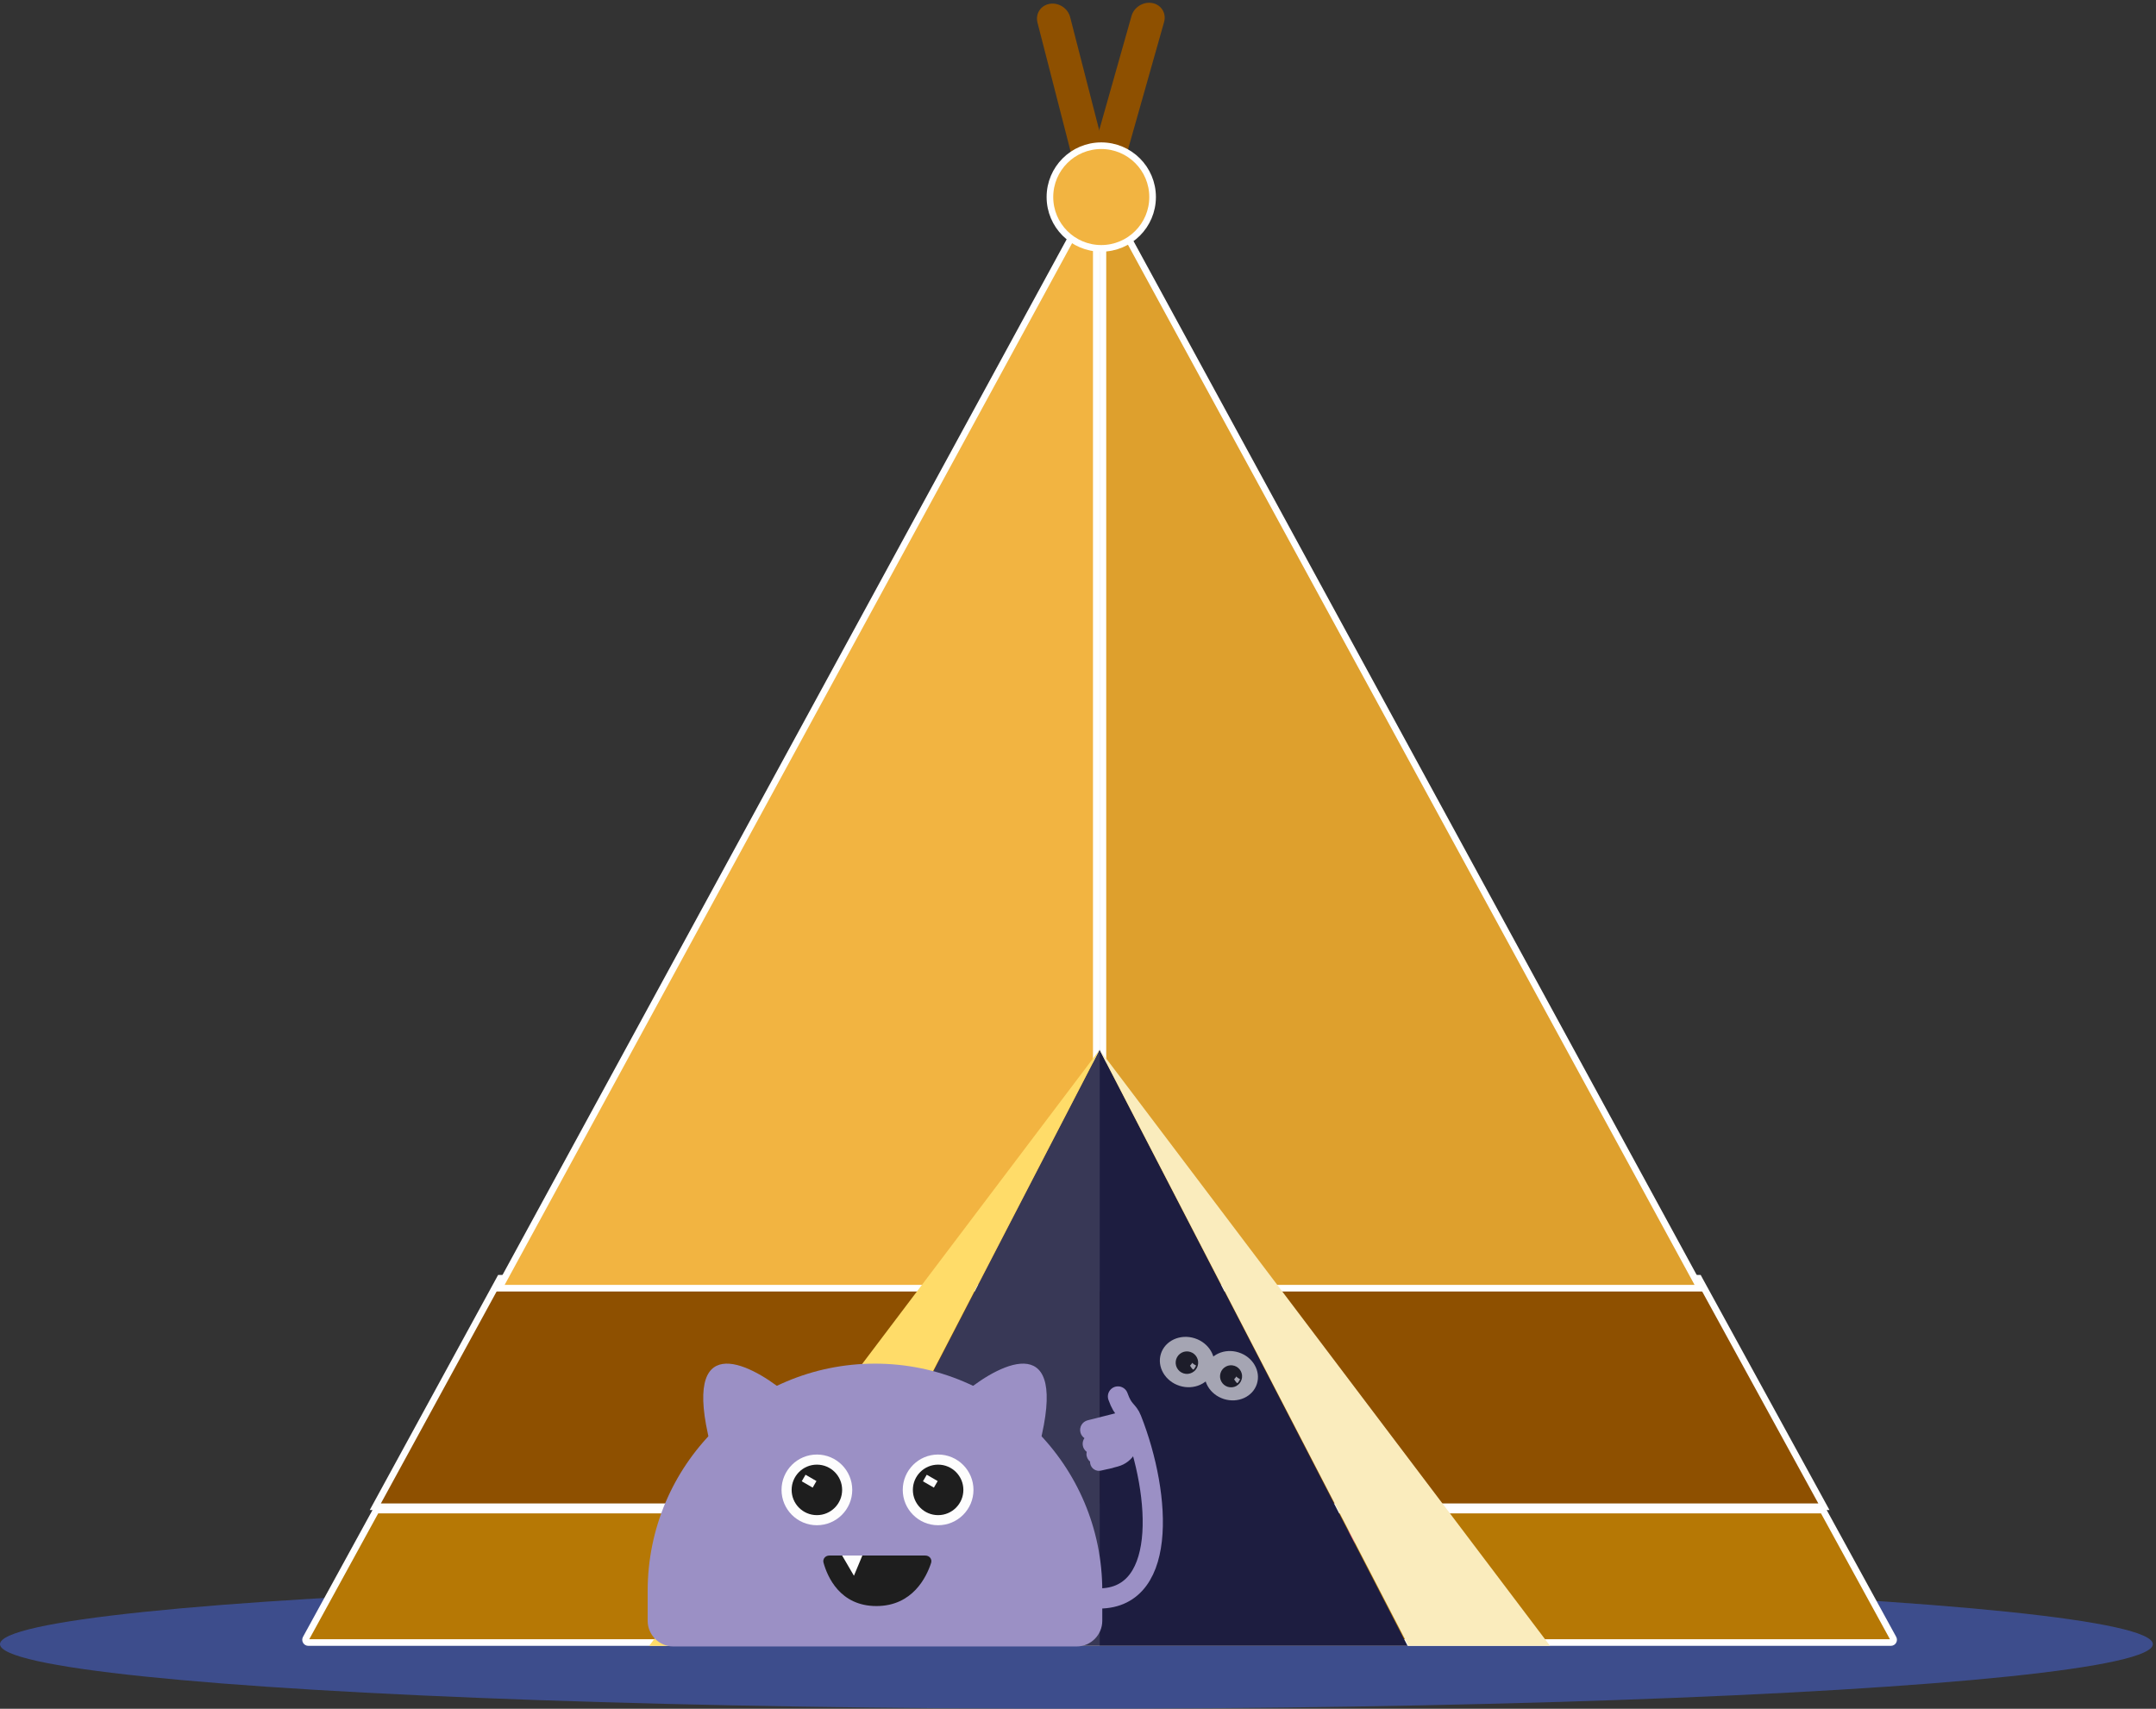 <svg xmlns="http://www.w3.org/2000/svg" width="328" height="260" viewBox="0 0 328 260" fill="none">
  <rect x="0" y="0" width="328" height="260" fill="#333333" stroke="none"/>
  <path d="M162.277 55.717L177.095 3.355C177.474 2.016 176.673 0.722 175.305 0.465C173.938 0.208 172.522 1.085 172.143 2.424L157.325 54.786C156.946 56.125 157.747 57.419 159.115 57.676C160.482 57.933 161.898 57.056 162.277 55.717Z" fill="#8E5000"/>
  <path d="M176.351 55.306L162.804 2.6C162.458 1.253 161.065 0.35 159.694 0.584C158.322 0.818 157.491 2.1 157.837 3.448L171.384 56.153C171.731 57.501 173.123 58.404 174.495 58.17C175.866 57.935 176.697 56.653 176.351 55.306Z" fill="#8E5000"/>
  <path d="M76.378 194.496H76.079L75.935 194.759L57.504 228.518L57.097 229.264H57.946H276.628H277.478L277.07 228.518L258.573 194.758L258.43 194.496H258.131H76.378Z" fill="#8E5000" stroke="#FDFDFD" stroke-width="1.008"/>
  <ellipse cx="163.76" cy="250.175" rx="163.76" ry="9.826" fill="#455FC8" fill-opacity="0.6"/>
  <path d="M287.664 249.924H167.79V229.769H277.332L288.032 249.302C288.186 249.582 287.983 249.924 287.664 249.924Z" fill="#B67805" stroke="white" stroke-width="1.008"/>
  <path d="M167.79 196.008V29.189L258.647 196.008H167.79Z" fill="#DEA02D" stroke="white" stroke-width="1.008"/>
  <path d="M46.539 249.302L57.24 229.769H166.782V249.924H46.908C46.588 249.924 46.386 249.582 46.539 249.302Z" fill="#B67805" stroke="white" stroke-width="1.008"/>
  <path d="M166.784 196.008H75.926L166.784 29.189V196.008Z" fill="#F2B441" stroke="white" stroke-width="1.008"/>
  <path d="M117.904 231.784C115.677 231.784 113.873 233.25 113.873 235.059C113.873 236.869 115.677 238.335 117.904 238.335C120.131 238.335 121.935 236.869 121.935 235.059C121.935 233.25 120.131 231.784 117.904 231.784Z" fill="#F38273"/>
  <path d="M132.014 231.784C129.787 231.784 127.983 233.25 127.983 235.059C127.983 236.869 129.787 238.335 132.014 238.335C134.241 238.335 136.045 236.869 136.045 235.059C136.045 233.25 134.241 231.784 132.014 231.784Z" fill="#F38273"/>
  <path d="M146.122 231.784C143.895 231.784 142.091 233.25 142.091 235.059C142.091 236.869 143.895 238.335 146.122 238.335C148.349 238.335 150.153 236.869 150.153 235.059C150.153 233.25 148.349 231.784 146.122 231.784Z" fill="#F38273"/>
  <path d="M160.232 231.784C158.005 231.784 156.201 233.25 156.201 235.059C156.201 236.869 158.005 238.335 160.232 238.335C162.459 238.335 164.263 236.869 164.263 235.059C164.263 233.25 162.459 231.784 160.232 231.784Z" fill="#F38273"/>
  <path d="M174.342 231.784C172.115 231.784 170.311 233.25 170.311 235.059C170.311 236.869 172.115 238.335 174.342 238.335C176.568 238.335 178.373 236.869 178.373 235.059C178.373 233.25 176.568 231.784 174.342 231.784Z" fill="#ED675D"/>
  <path d="M188.448 231.784C186.221 231.784 184.417 233.25 184.417 235.059C184.417 236.869 186.221 238.335 188.448 238.335C190.674 238.335 192.479 236.869 192.479 235.059C192.479 233.25 190.674 231.784 188.448 231.784Z" fill="#ED675D"/>
  <path d="M202.053 231.784C199.826 231.784 198.022 233.25 198.022 235.059C198.022 236.869 199.826 238.335 202.053 238.335C204.28 238.335 206.084 236.869 206.084 235.059C206.084 233.25 204.28 231.784 202.053 231.784Z" fill="#ED675D"/>
  <path d="M216.163 231.784C213.936 231.784 212.132 233.25 212.132 235.059C212.132 236.869 213.936 238.335 216.163 238.335C218.39 238.335 220.194 236.869 220.194 235.059C220.194 233.25 218.39 231.784 216.163 231.784Z" fill="#ED675D"/>
  <path d="M160.232 185.931C158.005 185.931 156.201 187.397 156.201 189.206C156.201 191.015 158.005 192.481 160.232 192.481C162.459 192.481 164.263 191.015 164.263 189.206C164.263 187.397 162.459 185.931 160.232 185.931Z" fill="#F38273"/>
  <path d="M174.342 192.481C176.568 192.481 178.373 191.015 178.373 189.206C178.373 187.397 176.568 185.931 174.342 185.931C172.115 185.931 170.311 187.397 170.311 189.206C170.311 191.015 172.115 192.481 174.342 192.481Z" fill="#ED675D"/>
  <path d="M167.283 250.427H214.143L167.283 159.729V250.427Z" fill="#1D1D40"/>
  <path d="M167.284 250.427H120.424L167.284 159.729V250.427Z" fill="#383856"/>
  <path d="M167.285 159.729L235.812 250.426H214.263L167.285 159.729Z" fill="#FAECBD"/>
  <path d="M167.286 159.729L98.759 250.426H120.307L167.286 159.729Z" fill="#FFDC69"/>
  <path d="M167.539 37.79C171.853 37.79 175.349 34.294 175.349 29.98C175.349 25.666 171.853 22.17 167.539 22.17C163.226 22.17 159.729 25.666 159.729 29.98C159.729 34.294 163.226 37.79 167.539 37.79Z" fill="#F2B441" stroke="white" stroke-width="1.008"/>
  <g opacity="0.6">
    <path d="M179.453 210.864C177.252 210.166 175.982 207.98 176.615 205.982C177.249 203.984 179.547 202.93 181.748 203.628C183.948 204.326 185.219 206.511 184.585 208.51C183.951 210.508 181.654 211.562 179.453 210.864Z" fill="white"/>
    <path d="M180.053 208.971C179.151 208.685 178.652 207.722 178.938 206.821C179.224 205.919 180.187 205.42 181.088 205.706C181.99 205.992 182.489 206.955 182.203 207.856C181.917 208.758 180.954 209.257 180.053 208.971Z" fill="#1D1D1B"/>
    <path d="M181.968 207.78C181.968 207.78 181.434 207.52 181.411 207.353C181.411 207.353 181.086 207.776 181.044 207.803C181.044 207.803 181.418 208.407 181.545 208.394C181.671 208.381 181.967 207.783 181.967 207.783L181.968 207.78Z" fill="white"/>
    <path d="M186.191 212.871C184.034 212.187 182.79 210.046 183.411 208.088C184.032 206.13 186.283 205.097 188.439 205.78C190.596 206.464 191.84 208.606 191.219 210.564C190.598 212.522 188.347 213.555 186.191 212.871Z" fill="white"/>
    <path d="M186.779 211.016C185.895 210.736 185.405 209.792 185.686 208.909C185.966 208.025 186.91 207.535 187.794 207.816C188.678 208.096 189.167 209.04 188.886 209.924C188.606 210.807 187.662 211.297 186.779 211.016Z" fill="#1D1D1B"/>
    <path d="M188.657 209.851C188.657 209.851 188.132 209.596 188.111 209.431C188.111 209.431 187.793 209.845 187.752 209.872C187.752 209.872 188.119 210.463 188.242 210.451C188.366 210.439 188.657 209.851 188.657 209.851Z" fill="white"/>
  </g>
  <path d="M170.081 212.482C170.906 214.812 171.579 214.525 172.152 215.977C176.732 227.595 177.79 244.229 166.158 243.174" stroke="#9B90C5" stroke-width="3.074" stroke-linecap="round"/>
  <path fill-rule="evenodd" clip-rule="evenodd" d="M164.981 218.825C164.688 218.624 164.464 218.32 164.37 217.948C164.165 217.138 164.656 216.316 165.466 216.111L170.919 214.731C171.729 214.526 172.552 215.016 172.757 215.826C172.815 216.056 172.818 216.286 172.773 216.503L173.131 217.841C173.749 220.147 172.381 222.518 170.075 223.135L169.443 223.305C169.366 223.338 169.286 223.364 169.201 223.383L168.912 223.447L168.771 223.485C168.692 223.506 168.612 223.521 168.533 223.531L167.474 223.767C166.749 223.928 166.031 223.471 165.869 222.746C165.843 222.629 165.833 222.512 165.838 222.397C165.5 222.119 165.285 221.698 165.285 221.226C165.285 221.116 165.297 221.009 165.319 220.906C164.999 220.668 164.773 220.304 164.72 219.877C164.672 219.491 164.774 219.12 164.981 218.825Z" fill="#9B90C5"/>
  <path d="M98.532 242.07C98.532 222.971 114.014 207.488 133.113 207.488C152.212 207.488 167.694 222.971 167.694 242.07V246.611C167.694 248.771 165.943 250.523 163.782 250.523H102.444C100.283 250.523 98.532 248.771 98.532 246.611V242.07Z" fill="#9B90C5"/>
  <path d="M119.281 211.718C113.708 207.173 103.665 202.424 108.074 219.784L119.281 211.718Z" fill="#9B90C5"/>
  <path d="M146.946 211.718C152.518 207.173 162.562 202.424 158.152 219.784L146.946 211.718Z" fill="#9B90C5"/>
  <circle cx="124.276" cy="226.698" r="5.379" fill="#FDFDFD"/>
  <circle cx="142.719" cy="226.698" r="5.379" fill="#FDFDFD"/>
  <circle cx="124.276" cy="226.699" r="3.842" fill="#1E1E1E"/>
  <circle cx="142.719" cy="226.699" r="3.842" fill="#1E1E1E"/>
  <rect x="122.548" y="224.394" width="1.921" height="1.153" transform="rotate(30 122.548 224.394)" fill="#FDFDFD"/>
  <rect x="140.989" y="224.394" width="1.921" height="1.153" transform="rotate(30 140.989 224.394)" fill="#FDFDFD"/>
  <path d="M140.784 236.689H126.161C125.57 236.689 125.125 237.206 125.284 237.777C125.874 239.896 127.779 244.374 133.328 244.374C138.846 244.374 140.955 239.948 141.651 237.814C141.84 237.235 141.393 236.689 140.784 236.689Z" fill="#1E1E1E"/>
  <path d="M129.911 239.763L128.118 236.689H131.192L129.911 239.763Z" fill="#FDFDFD"/>
</svg>